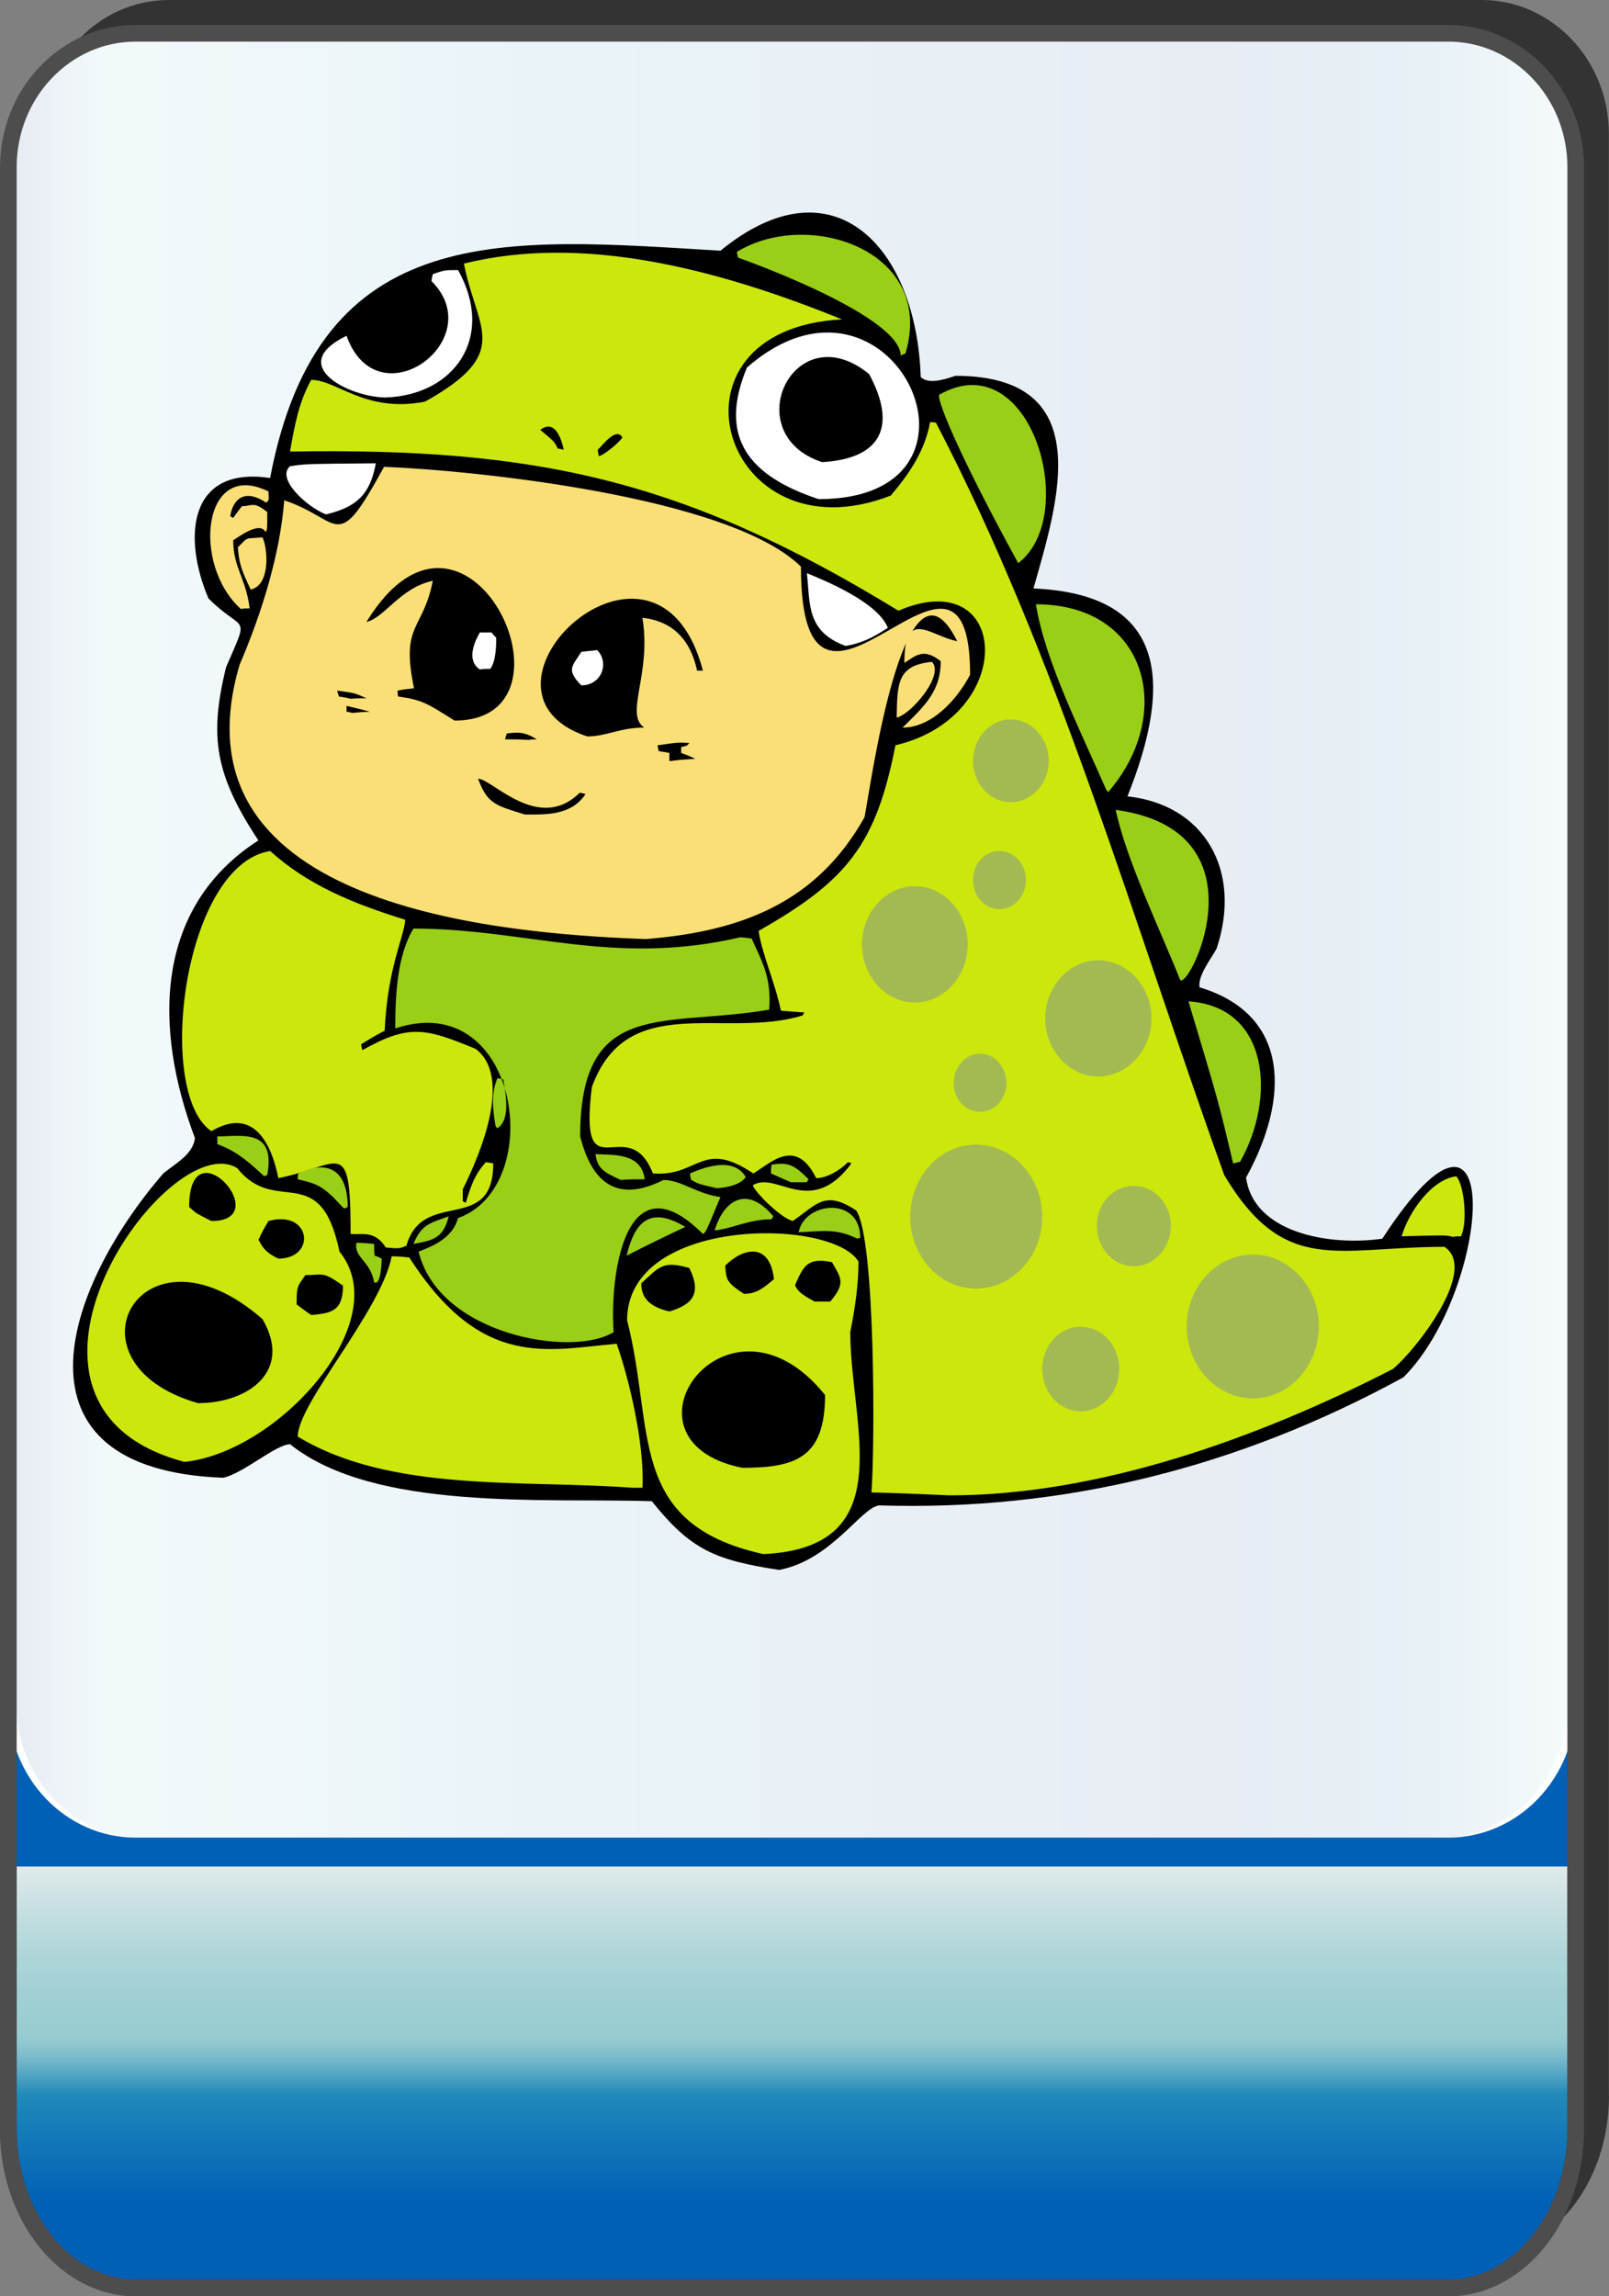 <?xml version="1.0" encoding="utf-8"?>
<!-- Generator: Adobe Illustrator 12.0.0, SVG Export Plug-In . SVG Version: 6.00 Build 51448)  -->
<!DOCTYPE svg PUBLIC "-//W3C//DTD SVG 1.1//EN" "http://www.w3.org/Graphics/SVG/1.1/DTD/svg11.dtd">
<svg  version="1.1"
	 xmlns:x="http://ns.adobe.com/Extensibility/1.0/" xmlns:i="http://ns.adobe.com/AdobeIllustrator/10.0/" xmlns:graph="http://ns.adobe.com/Graphs/1.0/" i:viewOrigin="-0.2368 64.9995" i:rulerOrigin="0 0" i:pageBounds="0 65 45 0"
	 xmlns="http://www.w3.org/2000/svg" xmlns:xlink="http://www.w3.org/1999/xlink" xmlns:a="http://ns.adobe.com/AdobeSVGViewerExtensions/3.0/"
	 width="45.732" height="65.236" viewBox="0 0 45.732 65.236" overflow="visible" enable-background="new 0 0 45.732 65.236"
	 xml:space="preserve">
<rect x="0" y="0" width="45.732" height="65.236" fill="#808080" stroke="none"/>
<g id="图层_1" i:layer="yes" i:dimmedPercent="50" i:rgbTrio="#4F008000FFFF">
	<g>
		<g i:knockout="Off">
			<path fill="#333333" d="M1.181,47.467v12.077c0,2.49,1.623,4.512,3.62,4.512H42.11c2.001,0,3.622-2.021,3.622-4.512h-0.003V3.807
				C45.729,1.705,44.108,0,42.11,0H4.801C2.802,0,1.183,1.705,1.183,3.807H1.181v43.651C1.181,47.46,1.181,47.464,1.181,47.467z"/>
			
				<linearGradient id="XMLID_3_" gradientUnits="userSpaceOnUse" x1="-41.703" y1="22.012" x2="-41.703" y2="82.758" gradientTransform="matrix(1 0 0 -1 64.215 87.011)">
				<stop  offset="0.039" style="stop-color:#0060B6"/>
				<stop  offset="0.09" style="stop-color:#2089B9"/>
				<stop  offset="0.099" style="stop-color:#4FA3C2"/>
				<stop  offset="0.107" style="stop-color:#77B9CA"/>
				<stop  offset="0.114" style="stop-color:#8FC7CF"/>
				<stop  offset="0.118" style="stop-color:#98CCD1"/>
				<stop  offset="0.134" style="stop-color:#9ECFD3"/>
				<stop  offset="0.156" style="stop-color:#AFD6D9"/>
				<stop  offset="0.181" style="stop-color:#CBE1E3"/>
				<stop  offset="0.197" style="stop-color:#E1EAEB"/>
				<a:midPointStop  offset="0.039" style="stop-color:#0060B6"/>
				<a:midPointStop  offset="0.5" style="stop-color:#0060B6"/>
				<a:midPointStop  offset="0.09" style="stop-color:#2089B9"/>
				<a:midPointStop  offset="0.5" style="stop-color:#2089B9"/>
				<a:midPointStop  offset="0.099" style="stop-color:#4FA3C2"/>
				<a:midPointStop  offset="0.5" style="stop-color:#4FA3C2"/>
				<a:midPointStop  offset="0.107" style="stop-color:#77B9CA"/>
				<a:midPointStop  offset="0.5" style="stop-color:#77B9CA"/>
				<a:midPointStop  offset="0.114" style="stop-color:#8FC7CF"/>
				<a:midPointStop  offset="0.5" style="stop-color:#8FC7CF"/>
				<a:midPointStop  offset="0.118" style="stop-color:#98CCD1"/>
				<a:midPointStop  offset="0.5" style="stop-color:#98CCD1"/>
				<a:midPointStop  offset="0.134" style="stop-color:#9ECFD3"/>
				<a:midPointStop  offset="0.5" style="stop-color:#9ECFD3"/>
				<a:midPointStop  offset="0.156" style="stop-color:#AFD6D9"/>
				<a:midPointStop  offset="0.5" style="stop-color:#AFD6D9"/>
				<a:midPointStop  offset="0.181" style="stop-color:#CBE1E3"/>
				<a:midPointStop  offset="0.5" style="stop-color:#CBE1E3"/>
				<a:midPointStop  offset="0.197" style="stop-color:#E1EAEB"/>
			</linearGradient>
			<path fill="url(#XMLID_3_)" d="M44.786,60.488c0,2.493-1.621,4.512-3.619,4.512H3.856c-1.997,0-3.619-2.019-3.619-4.512V8.765
				c0-2.49,1.623-4.511,3.619-4.511h37.311c1.998,0,3.619,2.021,3.619,4.511V60.488L44.786,60.488z"/>
			<path fill="none" stroke="#333333" stroke-width="0.473" d="M44.786,60.488c0,2.493-1.621,4.512-3.619,4.512H3.856
				c-1.997,0-3.619-2.019-3.619-4.512V8.765c0-2.49,1.623-4.511,3.619-4.511h37.311c1.998,0,3.619,2.021,3.619,4.511V60.488
				L44.786,60.488z"/>
			<path fill="#FFFFFF" d="M0.237,4.752c0-2.101,1.622-3.807,3.619-3.807h37.308c2.001,0,3.622,1.705,3.622,3.807v43.653
				c0,2.102-1.624,3.804-3.622,3.804H3.856c-1.997,0-3.619-1.702-3.619-3.807V4.752L0.237,4.752z"/>
			
				<linearGradient id="XMLID_4_" gradientUnits="userSpaceOnUse" x1="2.552" y1="25.232" x2="46.646" y2="25.232" gradientTransform="matrix(-1 0 0 1 47.11 1.345)">
				<stop  offset="0" style="stop-color:#A2D8E0"/>
				<stop  offset="0.09" style="stop-color:#1878AD"/>
				<stop  offset="0.213" style="stop-color:#194D91"/>
				<stop  offset="0.64" style="stop-color:#2B90BD"/>
				<stop  offset="0.944" style="stop-color:#82CBDE"/>
				<stop  offset="1" style="stop-color:#1A478D"/>
				<a:midPointStop  offset="0" style="stop-color:#A2D8E0"/>
				<a:midPointStop  offset="0.5" style="stop-color:#A2D8E0"/>
				<a:midPointStop  offset="0.09" style="stop-color:#1878AD"/>
				<a:midPointStop  offset="0.5" style="stop-color:#1878AD"/>
				<a:midPointStop  offset="0.213" style="stop-color:#194D91"/>
				<a:midPointStop  offset="0.5" style="stop-color:#194D91"/>
				<a:midPointStop  offset="0.64" style="stop-color:#2B90BD"/>
				<a:midPointStop  offset="0.5" style="stop-color:#2B90BD"/>
				<a:midPointStop  offset="0.944" style="stop-color:#82CBDE"/>
				<a:midPointStop  offset="0.5" style="stop-color:#82CBDE"/>
				<a:midPointStop  offset="1" style="stop-color:#1A478D"/>
			</linearGradient>
			<path i:isolated="yes" i:knockout="Off" opacity="0.1" fill="url(#XMLID_4_)" enable-background="new    " d="M0.464,4.752
				c0-2.101,1.602-3.807,3.577-3.807h36.938c1.977,0,3.579,1.705,3.579,3.807v43.653c0,2.102-1.603,3.804-3.579,3.804H4.043
				c-1.975,0-3.579-1.702-3.579-3.807V4.752L0.464,4.752z"/>
			<path fill="none" stroke="#4D4D4D" stroke-width="0.473" d="M0.237,48.414v12.074C0.237,62.981,1.859,65,3.856,65h37.311
				c1.998,0,3.619-2.019,3.619-4.512V4.752c0-2.102-1.624-3.806-3.622-3.806H3.856c-1.997,0-3.619,1.705-3.619,3.806v43.653
				C0.236,48.408,0.237,48.411,0.237,48.414z"/>
		</g>
		<g>
			<path i:knockout="Off" d="M22.146,44.604c-1.851-0.284-2.52-0.583-3.62-1.953c-3.02-0.099-7.878,0.302-10.281-1.618
				c-0.4,0-1.334,0.834-1.902,0.952c-6.24-0.234-4.571-5.323-1.702-8.646c0.367-0.3,0.834-0.533,0.901-1.001
				c-1.185-3.138-1.152-6.56,1.802-8.461c-1.235-1.869-1.402-2.953-0.918-4.923c0.684-1.584,0.517-0.935-0.501-1.952
				c-0.733-1.719-0.582-3.771,1.752-3.421c1.403-7.393,6.677-6.826,12.8-6.458c3.222-2.637,5.576-0.083,5.692,3.588
				c0.201,0.2,0.602,0.1,0.985-0.034c4.089,0,2.903,3.622,2.22,6.042c3.821,0.166,3.955,2.703,2.671,5.907
				c2.186,0.233,3.27,2.104,2.535,4.323c-0.132,0.25-0.55,0.782-0.484,1.102c2.589,0.782,2.556,3.169,1.32,5.406
				c0.218,1.568,2.353,1.952,3.872,1.736c3.538-5.426,3.12,1.418,0.601,3.938c-4.706,2.571-9.664,3.804-14.903,3.639
				C24.467,42.836,23.634,44.32,22.146,44.604z"/>
			<path i:knockout="Off" fill="#CCE70B" d="M26.988,42.485c-0.75-0.034-1.484-0.067-2.219-0.083
				c0.099-1.268,0.116-7.228-0.435-8.012c-0.885-0.583-1.102-0.184-1.802,0.301c-0.367-0.1-1.102-0.852-1.135-1.018
				c0.684-0.417,1.635,0.951,2.804-0.619c-0.034-0.015-0.067-0.032-0.102-0.032c-0.232,0.234-0.601,0.45-0.901,0.45
				c-0.584-1.185-1.302-0.418-1.787-0.133c-1.467-0.985-1.551,0.101-2.853,0c-0.718-1.819-2.12,0.668-1.736-2.453
				c1.002-2.754,3.772-1.353,5.992-2.036c0.017-0.033,0.033-0.067,0.05-0.083c-0.233-0.017-0.449-0.033-0.668-0.051
				c-0.167-0.8-0.551-1.651-0.634-2.269c2.537-1.437,3.338-2.469,3.889-5.273c3.487-0.818,3.271-5.191,0.084-3.823
				c-6.059-3.705-10.248-4.639-17.292-4.522c0.135-0.768,0.251-1.402,0.602-2.036c0.734,0,1.536,0.951,3.238,0.617
				c2.502-1.402,1.469-2.036,1.102-3.921c3.371-0.835,7.16,0.133,10.747,1.585c-5.374,0.283-3.42,6.875,1.385,5.006
				c0.553-0.651,0.97-1.285,1.12-2.086c0.049,0,0.099,0,0.166,0.017c3.505,6.742,5.574,14.101,8.194,21.377
				c1.72,2.872,3.203,2.036,6.258,2.036c0.985,0.651-0.833,2.954-1.469,3.473C35.75,40.866,31.227,42.485,26.988,42.485
				L26.988,42.485z M41.29,35.142c0.068-0.017,0.152-0.017,0.235-0.017c0.2-0.417,0.084-1.485-0.134-1.704
				c-0.702,0.084-1.353,1.019-1.553,1.704C41.125,35.091,41.125,35.091,41.29,35.142L41.29,35.142z M10.965,35.443
				c0.386,0.033,0.386,0.033,0.586-0.051c0.467-1.65,2.469-0.301,2.469-2.338c-0.083-0.015-0.149-0.032-0.216-0.032
				c-0.317,0.367-0.4,0.618-0.567,1.152c-0.035-0.019-0.067-0.032-0.084-0.051c0-0.116,0-0.233,0-0.335
				c0.5-1,1.42-3.185,0.367-3.988c-1.418-0.583-1.886-0.717-3.22,0.036c-0.019-0.069-0.035-0.118-0.035-0.167
				c0.217-0.135,0.435-0.269,0.668-0.385c0.083-1.802,0.551-2.653,0.585-3.153c-1.52-0.469-2.787-1.002-3.84-1.953
				c-2.485,0.4-3.269,6.891-1.669,7.96c1.153-0.684,1.688,0.267,1.903,1.334c1.77-0.35,2.053-1.25,2.053,1.586
				C10.281,35.091,10.648,34.941,10.965,35.443L10.965,35.443z M21.696,44.154c3.94-0.184,2.471-3.655,2.471-6.309
				c0.133-0.667,0.234-1.335,0.234-2.002c-0.753-1.252-6.577-1.285-6.577,1.669C18.627,40.632,17.792,43.287,21.696,44.154
				L21.696,44.154z M5.242,41.534c2.654-0.267,6.025-3.988,4.407-5.974c-0.551-2.637-1.804-0.986-2.905-2.371
				C4.791,31.971-0.866,39.916,5.242,41.534L5.242,41.534z M17.976,42.269c0.084,0,0.184,0,0.284,0
				c0.065-1.219-0.384-3.122-0.734-4.091c-1.953,0.167-3.839,0.752-5.892-2.451c-0.167-0.019-0.334-0.034-0.501-0.034
				c-0.299,1.551-2.67,4.172-2.67,5.123C11.117,42.417,14.838,42.035,17.976,42.269z"/>
			<path i:knockout="Off" d="M21.096,41.702c-3.838-0.77-0.418-5.509,2.354-2.069C23.45,41.417,22.615,41.702,21.096,41.702z"/>
			<path i:knockout="Off" d="M5.627,39.865c-3.973-1.134-1.62-5.406,1.834-2.387C8.329,38.963,7.045,39.865,5.627,39.865z"/>
			<path i:knockout="Off" d="M8.847,37.362c-0.15-0.101-0.283-0.202-0.416-0.301c0-0.518,0.015-0.501,0.249-0.834
				c0.518,0,0.485-0.116,1.069,0.3C9.749,37.261,9.397,37.312,8.847,37.362z"/>
			<path i:knockout="Off" d="M19.026,37.261c-0.566-0.134-0.8-0.385-0.8-0.8c0.517-0.469,0.601-0.652,1.367-0.436
				C19.945,36.745,19.695,37.061,19.026,37.261z"/>
			<path i:knockout="Off" d="M23.15,36.978c-0.335-0.184-0.485-0.284-0.553-0.468c0.234-0.518,0.335-0.802,1.051-0.65
				c0.251,0.451,0.402,0.584-0.049,1.118C23.45,36.978,23.3,36.978,23.15,36.978z"/>
			<path i:knockout="Off" d="M21.146,36.76c-0.518-0.333-0.501-0.417-0.534-0.801c0.517-0.517,1.269-0.669,1.386,0.384
				C21.714,36.578,21.514,36.76,21.146,36.76z"/>
			<path i:knockout="Off" d="M7.912,35.759c-0.417-0.199-0.451-0.351-0.567-0.534c0.083-0.182,0.183-0.367,0.284-0.534
				C8.847,34.357,8.998,35.759,7.912,35.759z"/>
			<path i:knockout="Off" d="M6.009,34.691c-0.433-0.217-0.433-0.217-0.633-0.4C5.376,31.905,7.863,34.691,6.009,34.691z"/>
			<path i:knockout="Off" fill="#99CF16" d="M35.049,33.054c-0.418-1.767-0.418-1.767-1.27-4.604
				c2.306,0.149,2.487,2.753,1.469,4.557C35.183,33.022,35.115,33.04,35.049,33.054z"/>
			<path i:knockout="Off" fill="#99CF16" d="M33.547,27.849c-0.635-1.585-1.521-3.388-1.837-4.84
				C36.001,23.593,33.848,28.05,33.547,27.849L33.547,27.849z M11.899,35.56c0.437-0.168,0.97-0.4,1.12-0.953
				c2.536-0.9,1.753-6.557-1.785-5.389c0-1.001,0.065-2.087,0.517-2.836c3.203,0,5.674,1.084,9.279,0.25
				c0.099,0,0.217,0.016,0.333,0.033c0.3,0.667,0.567,1.102,0.5,2.02c-2.985,0.517-5.373-0.351-5.373,3.604
				c0.3,1.169,0.935,1.953,2.369,1.236c0.502,0,0.953,0.4,1.618,0.484c-0.416,1.001-0.416,1.001-0.498,1.051
				c-2.204-2.204-2.654,1.152-2.538,2.787C16.274,38.58,12.469,37.929,11.899,35.56L11.899,35.56z M22.481,33.589
				c0.15,0,0.302,0,0.451,0c0.016-0.033,0.032-0.066,0.051-0.084c-0.435-0.433-0.586-0.483-1.053-0.416
				c-0.017,0.084-0.017,0.167-0.017,0.25C22.098,33.421,22.281,33.505,22.481,33.589L22.481,33.589z M20.361,33.756
				c0.186,0,0.669-0.065,0.835-0.316c-0.367-0.618-1.268-0.233-1.584-0.101c0,0.05,0.015,0.117,0.032,0.184
				C19.861,33.64,19.861,33.64,20.361,33.756L20.361,33.756z M17.642,33.523c0.218-0.018,0.45-0.018,0.684-0.018
				c-0.099-0.767-0.917-0.684-1.4-0.716C16.974,33.173,17.125,33.291,17.642,33.523L17.642,33.523z M14.087,32.003
				c0.017,0.018,0.034,0.035,0.049,0.051c0.418-0.25,0.202-1.152,0.168-1.385c-0.066-0.015-0.117-0.033-0.168-0.033
				C13.971,31.036,13.987,31.437,14.087,32.003L14.087,32.003z M11.751,35.341c0.534-0.098,0.851-0.148,1.001-0.783
				C12.201,34.757,11.983,34.792,11.751,35.341L11.751,35.341z M10.633,36.427c-0.101-0.602-0.584-0.7-0.501-1.118
				c0.168,0,0.335,0.017,0.501,0.032c0,0.102,0,0.219,0.016,0.335c0.067,0.017,0.135,0.051,0.2,0.083
				C10.849,35.792,10.834,36.56,10.633,36.427L10.633,36.427z M7.511,33.421c-0.549-0.516-0.851-0.732-1.334-0.916
				c0-0.084,0-0.151,0-0.218c0.702,0,1.668-0.233,1.418,1.102C7.562,33.389,7.528,33.407,7.511,33.421L7.511,33.421z M9.749,34.308
				c-0.535-0.584-0.686-0.668-1.286-0.803c0-0.065,0-0.116,0.017-0.166c0.784-0.383,1.402-0.15,1.402,0.951
				C9.798,34.341,9.798,34.341,9.749,34.308L9.749,34.308z M17.809,35.676c0.551-0.284,1.102-0.551,1.669-0.818
				C18.476,34.257,18.042,34.708,17.809,35.676L17.809,35.676z M20.312,34.958c0.5-0.05,0.967-0.316,1.618-0.316
				c0.017-0.035,0.034-0.068,0.051-0.084C21.212,33.64,20.562,34.124,20.312,34.958L20.312,34.958z M24.369,35.193
				c-0.636-0.316-1.053-0.2-1.669-0.185c0.166-0.866,1.751-1.034,1.751,0.166C24.418,35.174,24.383,35.174,24.369,35.193z"/>
			<path i:knockout="Off" fill="#F9DF76" d="M18.359,26.68c-4.772-0.167-13.518-1.117-11.549-7.793
				c0.651-1.518,1.151-3.171,1.269-4.673c1.653,0.551,1.453,1.585,2.837-0.951c2.52,0.1,9.812,0.833,11.849,2.836
				c0,6.242,4.808-2.303,4.808,3.071c-0.367,0.702-1.086,1.502-1.92,1.502c0.65-0.633,1.085-1.051,1.085-1.886
				c-0.485-0.384-0.701-0.167-1.034,0.05c0-1.585,0.734-0.769,1.502-0.618c-1.536-3.088-2.521,4.573-2.637,5.006
				C23.199,25.662,21.045,26.463,18.359,26.68L18.359,26.68z M25.486,20.389c0.418-0.1,1.368-1.218,1.001-1.585
				C25.503,18.904,25.503,19.404,25.486,20.389L25.486,20.389z M6.845,17.302c0.084-0.017,0.166-0.017,0.25-0.017
				c-0.1-0.852-0.467-1.151-0.467-1.936c0.1-0.05,0.751-0.567,0.918-0.234c0.05-0.066,0.05-0.066,0.05-0.567
				c-0.4-0.317-0.417-0.167-0.717-0.167c-0.084,0.1-0.167,0.217-0.251,0.334c-0.033-0.017-0.066-0.034-0.083-0.051
				c0.083-0.534,0.451-0.768,1.018-0.384c0.084-0.066,0.084-0.066,0.067-0.316C5.76,13.029,5.441,16.034,6.845,17.302L6.845,17.302z
				 M7.128,16.751c0.568-0.134,0.484-1.168,0.333-1.485c-0.518,0.05-0.384-0.033-0.7,0.284C6.794,16,6.86,16.201,7.128,16.751z"/>
			<path i:knockout="Off" d="M14.922,23.142c-0.868-0.266-1.068-0.317-1.335-1.017c0.4,0,1.718,1.551,2.887,0.4
				c0.05,0,0.101,0.016,0.168,0.034C16.239,23.176,15.507,23.142,14.922,23.142z"/>
			<path i:knockout="Off" fill="#99CF16" d="M31.444,22.442c-0.751-1.718-1.736-3.655-2.002-5.274c3.188,0,3.971,3.137,2.051,5.341
				C31.478,22.476,31.46,22.458,31.444,22.442z"/>
			<path i:knockout="Off" d="M19.026,21.625c0-0.083,0-0.167,0-0.234c-0.1-0.016-0.199-0.034-0.3-0.049
				c-0.017-0.068-0.034-0.118-0.034-0.167c0.567-0.083,0.567-0.083,0.901-0.067c-0.065,0.082-0.065,0.082-0.232,0.117
				c0,0.049,0,0.1,0,0.167c0.133,0.049,0.266,0.1,0.4,0.166C19.511,21.574,19.26,21.591,19.026,21.625z"/>
			<path i:knockout="Off" d="M15.021,21.023c-0.234-0.017-0.449-0.017-0.667-0.017c0.016-0.067,0.032-0.116,0.051-0.167
				c0.283-0.033,0.483-0.066,0.851,0.167C15.172,21.007,15.089,21.007,15.021,21.023z"/>
			<path i:knockout="Off" d="M16.69,20.923c-3.905-1.302,1.969-6.859,3.289-1.87c-0.069,0-0.118,0-0.167,0
				c-0.2-0.951-0.768-1.418-1.553-1.501c0.267,1.6-0.517,2.736,0.051,3.12C17.608,20.673,17.241,20.923,16.69,20.923z"/>
			<path i:knockout="Off" d="M12.918,20.473c-0.768-0.484-0.9-0.585-1.601-0.684C11.3,19.722,11.3,19.672,11.3,19.622
				c0.15-0.033,0.302-0.051,0.467-0.067c-0.384-1.852,0.251-1.619,0.535-3.054c-0.935,0.2-1.369,1.052-1.886,1.168
				C13.271,13.013,16.758,20.473,12.918,20.473z"/>
			<path i:knockout="Off" d="M10.016,20.255c-0.067-0.015-0.116-0.033-0.167-0.033c0-0.065,0-0.116,0-0.167
				c0.217,0.051,0.433,0.102,0.667,0.167C10.349,20.222,10.183,20.24,10.016,20.255z"/>
			<path i:knockout="Off" d="M9.965,19.854c-0.116-0.033-0.232-0.049-0.334-0.065c-0.017-0.067-0.033-0.117-0.05-0.167
				c0.5,0.066,0.5,0.066,0.835,0.217C10.265,19.838,10.114,19.838,9.965,19.854z"/>
			<path i:knockout="Off" fill="#FFFFFF" d="M16.523,19.472c-0.449-0.451-0.249-0.551,0-0.952c0.15-0.017,0.3-0.034,0.45-0.05
				C17.325,18.821,17.107,19.472,16.523,19.472z"/>
			<path i:knockout="Off" fill="#FFFFFF" d="M13.638,19.021c-0.401-0.268-0.135-0.818,0-1.052c0.099,0,0.216,0,0.333,0
				c0.034,0.05,0.083,0.1,0.133,0.15c0,0.183,0,0.65-0.167,0.884C13.838,19.003,13.736,19.003,13.638,19.021z"/>
			<path i:knockout="Off" fill="#FFFFFF" d="M24.035,18.353c-1.135-0.417-1.002-1.218-1.102-2.069
				c0.567,0.233,2.018,0.834,2.302,1.553C24.802,18.12,24.5,18.27,24.035,18.353z"/>
			<path i:knockout="Off" fill="#99CF16" d="M28.94,16c-1.818-3.321-2.353-4.756-2.236-4.79C29.307,9.742,30.709,14.665,28.94,16z"
				/>
			<path i:knockout="Off" fill="#FFFFFF" d="M9.264,14.615c-0.584-0.234-1.419-1.035-1.019-1.369
				c0.435-0.066,0.435-0.066,2.437-0.083C10.516,14.081,10.1,14.415,9.264,14.615z"/>
			<path i:knockout="Off" fill="#FFFFFF" d="M23.267,14.181c-2.02-0.667-2.855-1.785-2.037-3.738
				C25.353,6.838,28.758,14.181,23.267,14.181z"/>
			<path i:knockout="Off" d="M23.366,13.13c-2.437-0.802-0.8-4.239,1.336-2.503C25.486,12.078,25.085,13.029,23.366,13.13z"/>
			<path i:knockout="Off" d="M17.023,12.963c-0.015-0.067-0.033-0.134-0.033-0.184c0.117-0.1,0.519-0.667,0.702-0.35
				C17.591,12.579,17.19,12.913,17.023,12.963z"/>
			<path i:knockout="Off" d="M15.855,12.746c-0.1-0.2-0.1-0.2-0.501-0.534c0.367-0.268,0.568,0.1,0.669,0.567
				C15.956,12.763,15.906,12.746,15.855,12.746z"/>
			<path i:knockout="Off" fill="#FFFFFF" d="M10.965,11.293c-1,0-2.869-0.901-1.116-1.752c0.884,2.454,4.088,0.117,2.418-1.552
				c0-0.066,0.019-0.133,0.035-0.2c0.333-0.116,0.333-0.116,0.718-0.116C14.087,9.592,12.903,11.227,10.965,11.293z"/>
			<path i:knockout="Off" fill="#99CF16" d="M25.602,10.109c0-1.084-4.039-2.586-4.623-2.787c-0.017-0.066-0.033-0.116-0.033-0.167
				c2.019-1.235,5.658-0.051,4.79,2.887C25.686,10.059,25.636,10.076,25.602,10.109z"/>
			<path i:knockout="Off" fill="#A3BA53" d="M26.003,25.178c0.835,0,1.502,0.752,1.502,1.652c0,0.9-0.667,1.653-1.502,1.653
				c-0.834,0-1.503-0.752-1.503-1.653C24.5,25.931,25.169,25.178,26.003,25.178z"/>
			<path i:knockout="Off" fill="#A3BA53" d="M28.406,24.178c0.418,0,0.752,0.368,0.752,0.818c0,0.466-0.334,0.833-0.752,0.833
				c-0.417,0-0.75-0.367-0.75-0.833C27.656,24.545,27.989,24.178,28.406,24.178z"/>
			<path i:knockout="Off" fill="#A3BA53" d="M28.723,20.44c0.603,0,1.086,0.534,1.086,1.185c0,0.633-0.483,1.167-1.086,1.167
				c-0.583,0-1.067-0.534-1.067-1.167C27.656,20.974,28.14,20.44,28.723,20.44z"/>
			<path i:knockout="Off" fill="#A3BA53" d="M27.856,29.935c0.417,0,0.75,0.385,0.75,0.836c0,0.449-0.333,0.816-0.75,0.816
				c-0.418,0-0.752-0.367-0.752-0.816C27.104,30.32,27.438,29.935,27.856,29.935z"/>
			<path i:knockout="Off" fill="#A3BA53" d="M31.209,27.282c0.836,0,1.52,0.751,1.52,1.652c0,0.902-0.684,1.651-1.52,1.651
				c-0.816,0-1.502-0.75-1.502-1.651C29.708,28.033,30.393,27.282,31.209,27.282z"/>
			<path i:knockout="Off" fill="#A3BA53" d="M30.709,37.695c0.618,0,1.102,0.534,1.102,1.203c0,0.65-0.483,1.2-1.102,1.2
				c-0.601,0-1.086-0.55-1.086-1.2C29.624,38.229,30.109,37.695,30.709,37.695z"/>
			<path i:knockout="Off" fill="#A3BA53" d="M32.227,33.691c0.567,0,1.052,0.5,1.052,1.135c0,0.633-0.484,1.15-1.052,1.15
				c-0.582,0-1.051-0.518-1.051-1.15C31.176,34.191,31.645,33.691,32.227,33.691z"/>
			<path i:knockout="Off" fill="#A3BA53" d="M27.74,32.521c1.033,0,1.884,0.918,1.884,2.052c0,1.119-0.851,2.037-1.884,2.037
				c-1.036,0-1.869-0.918-1.869-2.037C25.871,33.44,26.704,32.521,27.74,32.521z"/>
			<path i:knockout="Off" fill="#A3BA53" d="M35.616,35.643c1.019,0,1.869,0.917,1.869,2.036c0,1.135-0.851,2.052-1.869,2.052
				c-1.035,0-1.887-0.917-1.887-2.052C33.729,36.56,34.581,35.643,35.616,35.643z"/>
		</g>
	</g>
</g>
</svg>
